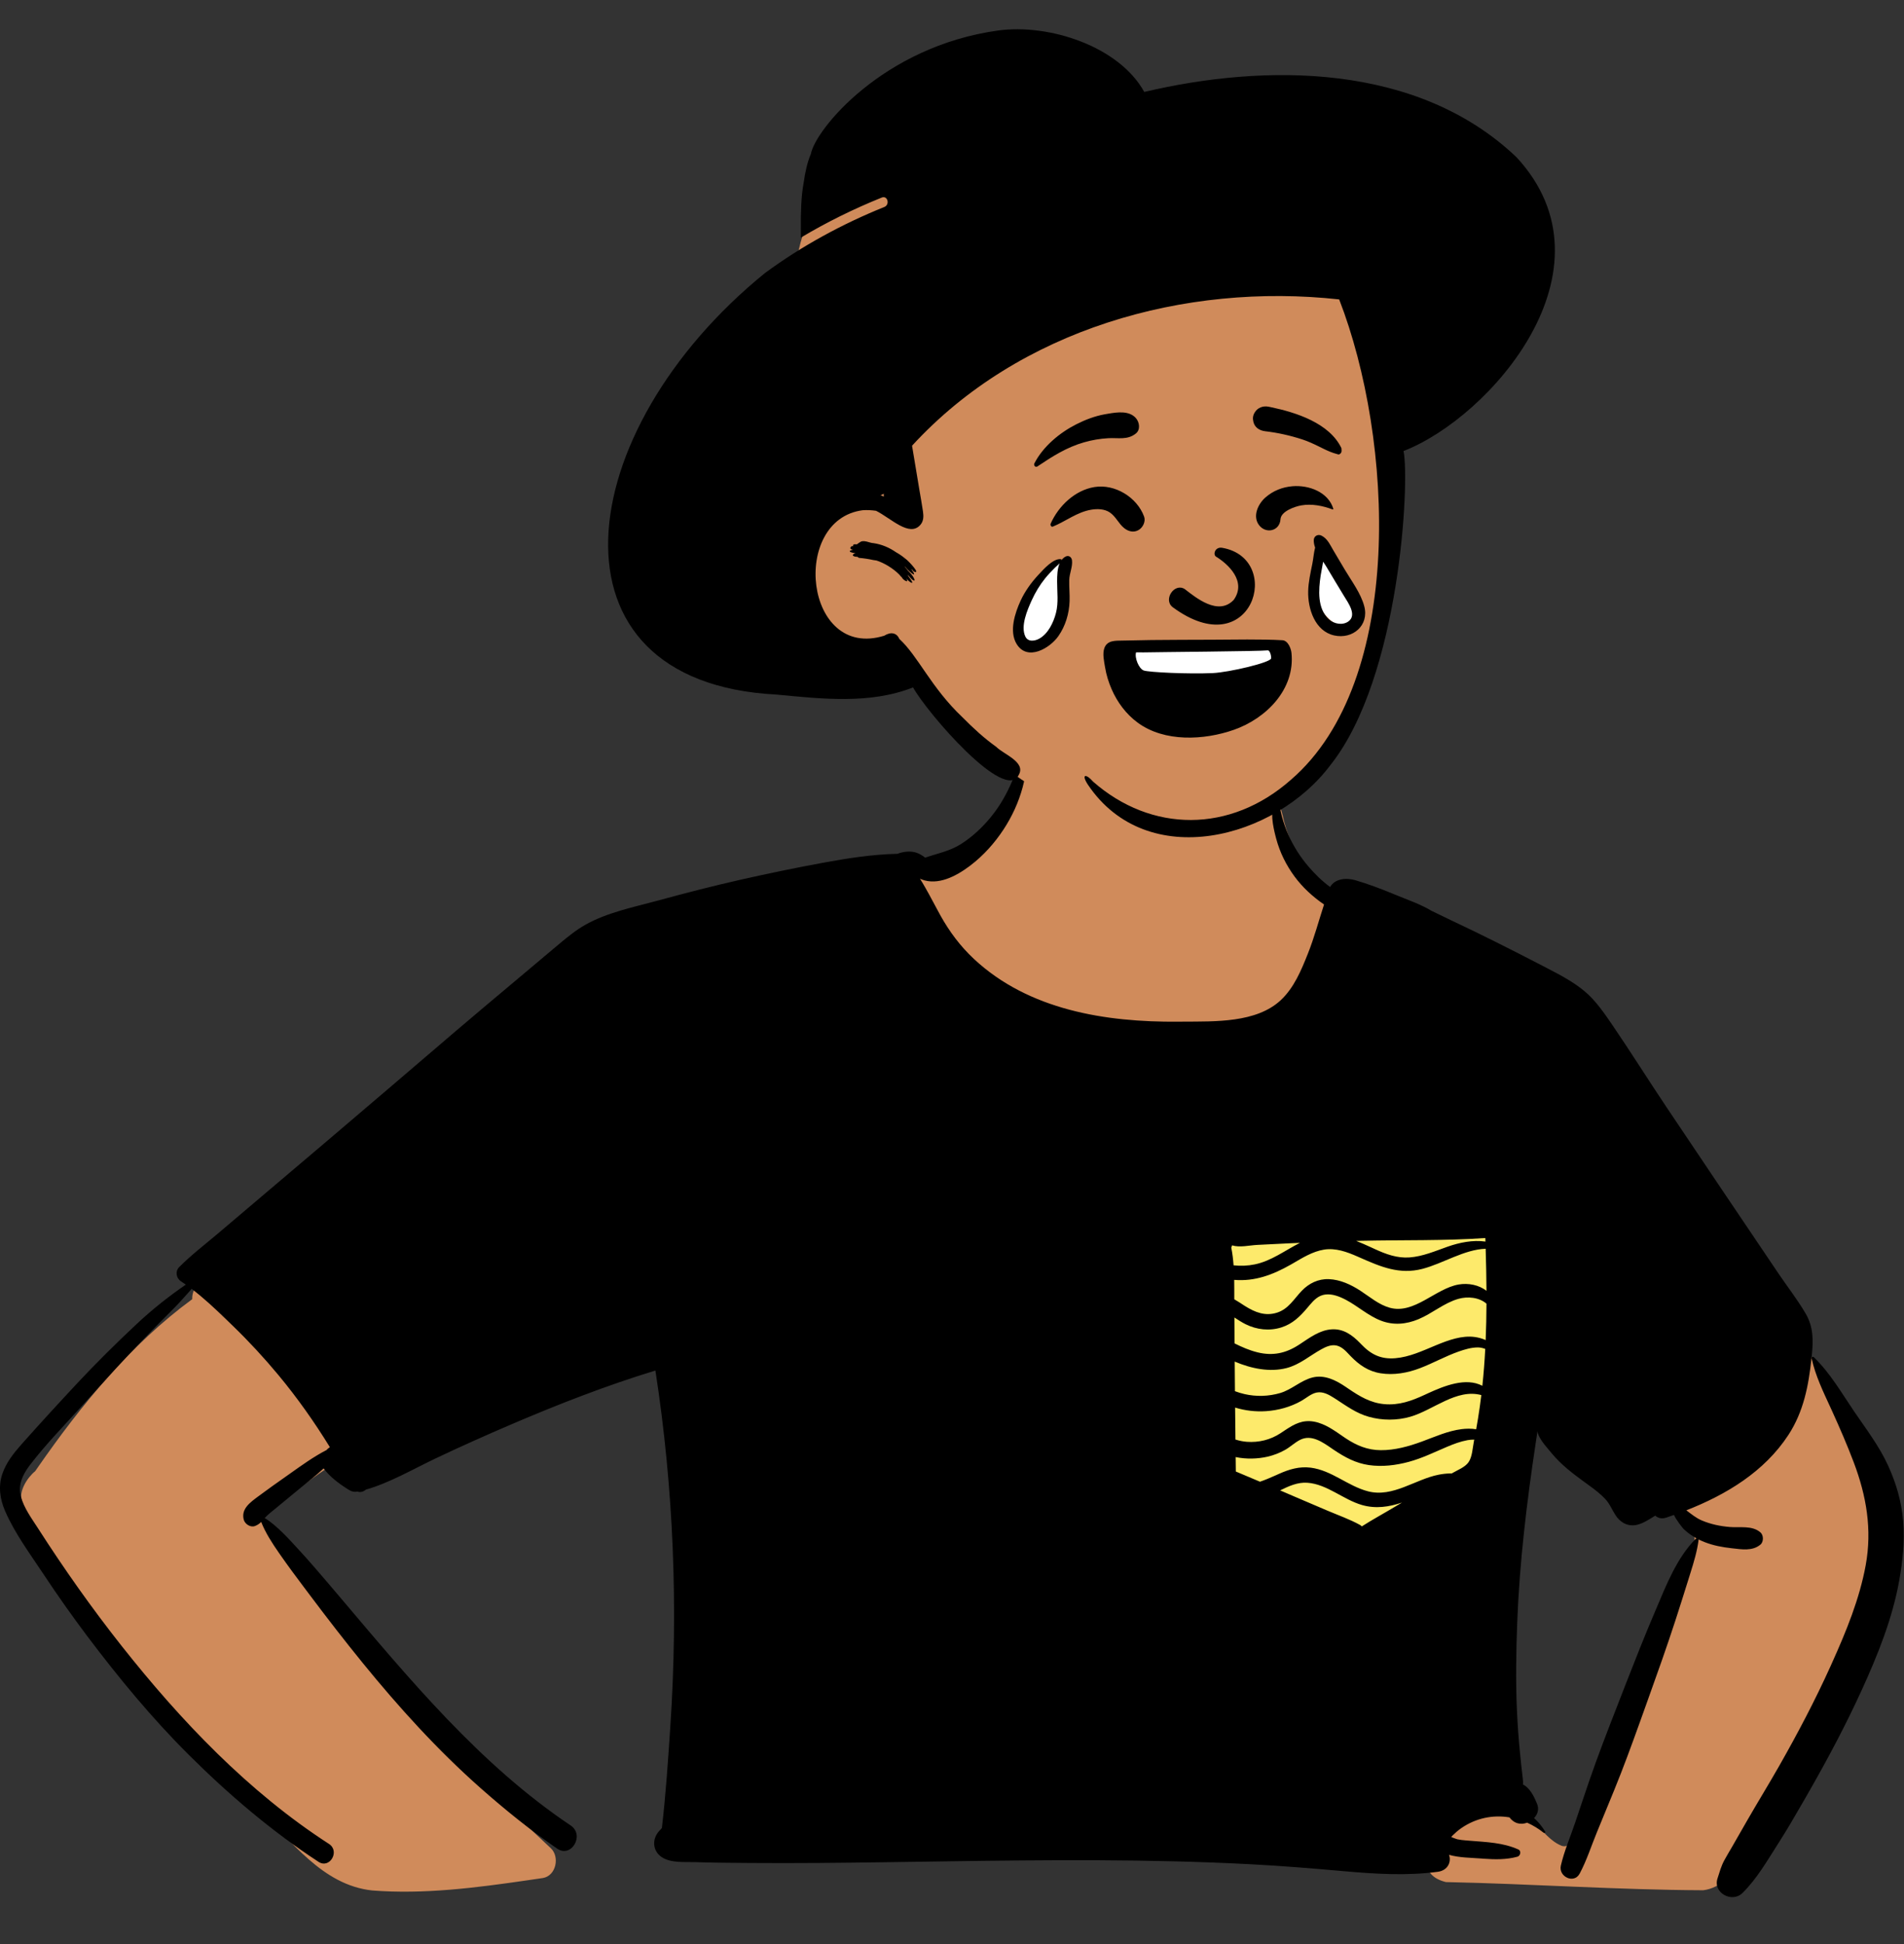 <svg width="1171" height="1196" viewBox="0 0 1171 1196" fill="none" xmlns="http://www.w3.org/2000/svg">
<rect x="0" y="0" width="1171" height="1196" fill="#333333" stroke="none"/>
<path fill-rule="evenodd" clip-rule="evenodd" d="M646.157 433.696C699.813 429.854 773.377 440.49 788.896 501.669C793.709 523.932 803.192 533.703 819.124 548.263C920.252 677.699 567.415 699.455 549.277 573.238C511.065 587.155 469.469 590.102 431.234 604.169C410.497 611.829 391.693 623.917 373.674 636.555C300.195 688.743 227.756 742.422 154.539 794.985C182.872 808.032 236.74 857.846 214.79 891.32C209.676 897.84 202.086 902.335 195.372 907.101L191.832 909.629C184.215 915.087 171.394 924.39 164.304 929.446L162.996 930.398C162.483 930.769 161.905 931.186 161.383 931.559C212.513 1006.31 272.352 1075.29 338.728 1136.87C344.38 1142.12 342.065 1153.87 333.885 1155.24L324.139 1156.67C292.673 1161.25 260.608 1165.38 228.899 1162.89C198.016 1159.53 179.406 1132.19 158.294 1112.39C116.135 1069.3 76.89 1023.33 41.144 974.772L40.399 973.747C29.274 958.544 14.507 943.007 13.427 923.376C11.456 917.474 16.643 909.016 21.627 904.992L23.328 902.537C50.06 864.092 80.313 827.016 118.217 799.175C118.076 795.026 119.994 790.665 123.792 787.916L282.2 673.28V673.28C323.072 645.153 361.061 612.097 405.363 589.383C450.663 567.573 501.784 566.715 548.207 548.513C549.191 535.393 576.774 532.044 575.903 534.07C605.006 516.504 619.988 495.603 624.609 476.394C629.229 457.185 623.487 439.667 646.157 433.696ZM1037.89 845.266C1086.87 771.565 1133.56 853.109 1153.95 902.256C1178.04 969.515 1128.15 1052.25 1095.92 1110.23C1084.05 1126.33 1068.43 1160.3 1047.51 1162.76C994.785 1162.54 941.992 1158.83 889.24 1157.73C855.178 1149.28 902.968 1098.09 935.98 1116.79C945.982 1120.53 950.979 1131.88 960.732 1135.53C964.286 1136.28 964.531 1134.7 965.976 1131.16L966.181 1130.67C968.758 1124.54 971.257 1118.39 973.795 1112.25C995.272 1059.36 1017.98 1006.93 1040.55 954.533C1045.38 943.156 1038.61 933.783 1029.82 927.011C1023.09 921.47 994.143 907.94 1021.41 913.895C1010.91 889.522 1023.53 864.783 1037.89 845.266ZM916.278 744.376C920.994 743.787 927.051 748.54 927.777 753.144C933.793 791.31 927.091 829.043 919.056 866.376L917.576 873.213C914.613 886.829 911.301 900.714 903.909 912.649C896.366 924.829 884.955 934.009 871.855 939.589C829.83 956.336 777.566 939.775 746.651 908.465C726.873 881.375 744.26 847.343 747.579 817.652C744.442 809.651 743.286 800.397 741.471 792.148L741.25 791.163L734.201 760.391C732.647 753.604 737.593 744.316 745.721 745.248C802.393 751.748 859.675 751.456 916.278 744.376Z" fill="#D08B5B"/>
<rect x="730.998" y="746" width="199" height="200" fill="#FDEA6B"/>
<path fill-rule="evenodd" clip-rule="evenodd" d="M1114.2 835.624C1114.03 834.865 1114.94 834.284 1115.53 834.855C1125.5 844.464 1132.54 856.744 1140.27 868.124C1147.63 878.964 1155.64 889.384 1161.13 901.345C1166.23 912.464 1169.52 923.744 1170.5 935.964C1171.48 948.095 1170.21 960.255 1168.07 972.204C1163.86 995.744 1154.86 1018.03 1144.98 1039.68C1135.37 1060.73 1124.52 1081.18 1113.06 1101.26L1108.95 1108.42C1103.94 1117.15 1098.87 1125.86 1093.45 1134.31C1086.7 1144.83 1080.54 1155.69 1071.64 1164.47C1065.32 1170.72 1053.41 1164.47 1056.29 1155.54C1057.54 1151.65 1058.52 1147.99 1060.46 1144.38C1061.93 1141.63 1063.59 1138.96 1065.15 1136.25C1068.27 1130.83 1071.36 1125.39 1074.48 1119.97C1081.03 1108.58 1087.93 1097.4 1094.42 1085.97C1105.68 1066.15 1116.31 1045.96 1125.71 1025.18L1126.81 1022.73C1135.46 1003.49 1143.66 983.559 1147.46 962.744C1151.46 940.815 1147.88 920.145 1140.09 899.534C1136.06 888.874 1131.53 878.454 1126.82 868.074L1125.91 866.091C1121.36 856.184 1116.54 846.33 1114.2 835.624ZM630.047 456.303C630.137 455.914 630.797 455.884 630.857 456.303C633.657 474.925 627.427 494.624 617.277 510.114C611.737 518.574 604.907 526.214 596.857 532.354L596.23 532.828C588.007 538.975 576.895 544.912 566.687 540.925C566.367 540.803 566.067 540.664 565.787 540.505C566.937 542.284 567.997 544.154 569.077 546.024C572.287 551.594 575.167 557.364 578.297 562.984C583.897 573.034 590.567 582.024 598.997 589.894C632.707 621.358 680.039 628.836 724.491 628.478L727.631 628.448C747.157 628.31 772.693 629.307 787.767 615.175C795.867 607.585 800.327 596.794 804.357 586.664C808.317 576.734 811.027 566.484 814.317 556.384C807.447 551.675 801.147 545.925 796.197 539.204C791.037 532.204 787.137 524.324 784.887 515.914L784.555 514.658C782.815 507.951 781.066 499.08 783.867 492.744C784.187 492.014 785.387 492.064 785.727 492.744C787.237 495.774 787.527 499.194 788.457 502.434C789.537 506.204 790.757 509.954 792.367 513.524C795.477 520.444 799.587 527.024 804.517 532.784C808.587 537.553 812.997 541.934 818.037 545.614C821.007 540.484 827.897 539.794 833.667 541.484C841.401 543.744 849.03 546.645 856.488 549.709L857.977 550.324C865.347 553.384 873.677 556.194 880.577 560.364C884.767 562.364 888.787 564.374 892.567 566.154C911.402 575.002 929.958 584.39 948.43 593.961L952.387 596.014C960.127 600.044 967.797 604.114 974.527 609.734C981.377 615.454 986.697 623.274 991.697 630.604C1003.13 647.364 1013.9 664.604 1025.2 681.454C1048.02 715.454 1070.84 749.454 1093.79 783.374C1099.34 791.585 1105.6 799.594 1110.58 808.154C1115.35 816.335 1115.22 824.734 1114.29 833.864L1114.11 835.541C1112.33 852.289 1109.26 868.373 1099.87 882.734C1085.08 905.314 1061.78 919.374 1037.13 929.053C1040.14 931.294 1042.97 933.714 1046.56 935.255C1052.08 937.614 1057.97 938.835 1063.94 939.324C1070.31 939.835 1077.49 938.244 1082.65 942.574C1084.72 944.303 1084.78 948.464 1082.65 950.194C1077.69 954.243 1071.27 953.083 1065.23 952.404L1064.87 952.364C1059.26 951.744 1053.73 950.704 1048.46 948.644C1047.16 948.133 1045.87 947.564 1044.62 946.934C1044.66 947.044 1044.68 947.175 1044.66 947.314C1043.76 954.204 1041.81 960.718 1039.74 967.302L1038.44 971.474C1035.78 979.994 1033.1 988.494 1030.34 996.994C1025.08 1013.18 1019.36 1029.2 1013.62 1045.21L1008.67 1059.03C1003.58 1073.2 998.423 1087.35 992.727 1101.28C989.207 1109.88 985.667 1118.48 982.137 1127.07C978.687 1135.46 975.817 1144.52 971.537 1152.51C968.017 1159.09 958.417 1154.38 959.957 1147.62C961.977 1138.76 965.787 1129.95 968.697 1121.32C971.657 1112.56 974.557 1103.79 977.567 1095.05C982.802 1079.87 988.6 1064.89 994.427 1049.92L1000.2 1035.08C1005.87 1020.55 1011.6 1006.02 1017.73 991.675L1018.4 990.103C1024.76 975.094 1031.33 958.216 1042.9 946.585C1043.05 946.425 1043.26 946.344 1043.47 946.324C1040.63 944.784 1037.97 942.914 1035.63 940.704L1035.51 940.589C1034.59 939.61 1030.77 934.784 1029.54 931.894C1027.94 932.464 1026.34 933.014 1024.74 933.553C1021.95 934.494 1019.64 933.814 1018.01 932.324L1014.9 934.245C1011.58 936.272 1008.01 938.196 1004.35 938.294C999.727 938.414 996.097 935.864 993.627 932.104C991.407 928.744 990.087 925.114 987.277 922.104C984.514 919.146 981.316 916.649 978.048 914.265L974.196 911.462C967.132 906.306 960.284 901.095 954.597 894.284C951.737 890.844 947.907 886.764 946.167 882.633C945.827 881.835 945.617 881.085 945.577 880.354C945.197 882.934 944.807 885.524 944.417 888.104C938.957 924.414 934.547 960.974 933.137 997.694C932.447 1015.8 932.137 1033.93 932.947 1052.05C933.347 1061.1 934.007 1070.14 934.917 1079.16C935.367 1083.68 935.837 1088.19 936.387 1092.69L936.514 1093.74C936.673 1095.12 936.777 1096.45 936.657 1097.71C941.057 1099.88 943.587 1105.36 945.347 1109.64C946.687 1112.9 945.647 1116.07 943.487 1118.36C946.067 1120.71 948.367 1123.47 950.297 1126.63C950.687 1127.27 949.847 1127.77 949.347 1127.37C946.177 1124.85 942.767 1122.78 939.207 1121.19C937.337 1121.9 935.297 1122.09 933.417 1121.57C931.377 1121.01 929.617 1119.65 928.347 1117.93C918.237 1116.26 907.727 1118.29 898.627 1124.62C896.737 1125.94 895.027 1127.43 893.397 1129.05C893.117 1129.34 892.827 1129.69 892.537 1130.04L894.522 1130.81C895.345 1131.12 896.02 1131.36 896.277 1131.41C898.01 1131.77 899.77 1131.96 901.53 1132.11L904.167 1132.32C914.297 1133.16 924.397 1133.44 933.817 1137.68C935.797 1138.57 935.107 1141.62 933.237 1142.13C926.358 1144 919.532 1143.86 912.53 1143.36L911.027 1143.24C904.517 1142.74 897.527 1142.77 891.177 1140.97C892.697 1145.13 890.627 1150.56 884.277 1151.41C865.207 1153.95 846.017 1152.76 826.927 1151.07C807.647 1149.37 788.377 1147.76 769.047 1146.76C706.521 1143.47 643.898 1144.1 581.316 1144.99L545.95 1145.5C517.747 1145.9 489.538 1146.21 461.335 1145.99L448.134 1145.87C442.555 1145.82 436.973 1145.75 431.4 1145.58L428.057 1145.47C421.417 1145.23 412.627 1146.23 406.857 1142.3C402.097 1139.06 401.037 1133.12 403.907 1128.34C404.737 1126.95 405.877 1125.72 407.067 1124.52C409.507 1103.68 410.877 1082.72 412.277 1061.78C417.137 988.505 414.297 915.604 403.087 843.064C373.007 852.255 343.387 863.784 314.527 876.154C298.917 882.844 283.387 889.784 268.037 897.064C254.027 903.714 239.957 912.024 224.987 916.344C223.626 917.552 221.723 918.127 220.036 917.591L219.817 917.514H219.807C218.267 917.874 216.557 917.654 214.877 916.644C214.537 916.438 214.197 916.231 213.857 916.019L213.347 915.694C208.077 912.374 202.777 908.284 199.047 903.284C194.517 907.484 189.647 911.335 184.857 915.234C179.657 919.474 174.477 923.734 169.337 928.034C167.297 929.744 165.047 931.374 163.247 933.344L162.986 933.634C162.944 933.681 162.904 933.727 162.867 933.774C170.657 938.814 177.477 946.464 183.587 953.114C190.148 960.251 196.482 967.616 202.765 975.009L208.846 982.18C251.853 1032.96 295.299 1085.59 350.977 1122.91C359.777 1128.81 351.387 1143.18 342.647 1137.15C326.107 1125.76 310.457 1113.11 295.427 1099.8C269.087 1076.49 245.387 1050.34 223.197 1023.09C211.967 1009.3 201.067 995.175 190.387 980.954L186.762 976.131C181.932 969.697 177.127 963.244 172.527 956.644L171.565 955.261C167.53 949.439 163.239 942.898 160.637 936.194C159.637 937.204 158.507 938.053 156.857 938.694C154.037 939.794 150.577 937.484 149.887 934.734C148.207 928.064 154.007 924.094 158.727 920.553C164.457 916.274 170.297 912.144 176.147 908.034L178.237 906.557C185.552 901.369 192.906 896.044 200.877 891.944C201.117 891.624 201.407 891.324 201.737 891.064C202.117 890.764 202.487 890.474 202.867 890.184C193.347 874.744 182.907 859.904 171.257 845.883C162.497 835.335 153.197 825.264 143.357 815.724L138.937 811.444C132.25 804.987 125.298 798.437 117.877 792.824L115.554 795.458C112.452 798.967 109.319 802.448 106.007 805.744C99.487 812.224 93.057 818.835 86.657 825.444C76.028 836.441 65.76 847.777 55.524 859.128L50.407 864.803C39.747 876.633 28.327 888.244 18.637 900.883L18.153 901.523C13.923 907.197 10.911 913.476 12.877 920.684C14.774 927.633 19.284 933.794 23.171 939.795L23.557 940.394C39.427 965.114 56.427 989.204 74.637 1012.26C111.107 1058.43 152.707 1102.18 202.347 1134.28C209.227 1138.73 202.797 1149.79 195.907 1145.29C166.917 1126.34 140.287 1103.59 115.787 1079.14C93.297 1056.71 72.917 1032.01 53.817 1006.66C44.507 994.294 35.587 981.664 27.037 968.755C18.747 956.224 9.157 943.335 3.147 929.514C-0.003 922.244 -1.163 914.374 1.417 906.714C3.783 899.674 8.462 893.829 13.33 888.329L13.787 887.814C24.977 875.244 36.367 862.824 47.857 850.524C59.387 838.184 71.447 826.284 83.757 814.734C93.427 805.644 103.507 797.633 114.287 790.214C113.317 789.524 112.347 788.864 111.357 788.224C108.347 786.264 107.587 782.074 110.227 779.414C117.437 772.133 125.747 765.803 133.567 759.175C140.917 752.944 148.267 746.704 155.617 740.464C170.577 727.784 185.537 715.094 200.497 702.404C227.367 679.614 254.087 656.664 280.867 633.774C292.034 624.233 303.305 614.809 314.546 605.359L334.52 588.55V588.55L344.288 580.349C349.294 576.157 354.405 572.011 360.097 568.814C373.489 561.292 389.59 558.037 404.345 554.051L405.327 553.784C421.877 549.255 438.517 544.994 455.247 541.194C471.997 537.394 488.817 533.934 505.707 530.803C520.887 527.984 536.427 525.564 551.907 525.204C555.747 523.744 560.567 523.234 564.347 524.794C565.907 525.444 567.537 526.394 568.987 527.594C576.557 524.934 584.027 523.664 591.097 519.164C598.157 514.675 604.407 508.774 609.667 502.274C620.537 488.814 626.227 472.914 630.047 456.303ZM804.057 912.094C798.057 911.675 792.657 914.154 787.297 916.794C790.317 918.104 793.337 919.404 796.357 920.694L816.457 929.274V929.274C823.097 932.104 830.127 934.564 836.437 938.053C836.887 938.303 837.247 938.604 837.517 938.954C844.077 934.755 851.017 931.005 857.667 927.014C859.187 926.104 860.717 925.194 862.247 924.284C854.327 926.934 846.207 928.264 837.607 925.774C826.137 922.464 816.177 912.944 804.057 912.094ZM820.497 891.974L819.419 891.242C813.599 887.25 806.655 882.118 799.587 885.704C796.257 887.394 793.527 890.124 790.247 891.944C786.947 893.784 783.317 895.194 779.637 896.044C773.527 897.454 766.527 897.664 759.957 896.303L760.057 905.184V905.184C765.027 907.234 769.967 909.335 774.907 911.454C778.114 910.358 781.201 909.041 784.447 907.596L786.637 906.614C792.887 903.803 799.197 901.925 806.107 902.814C819.117 904.484 828.947 914.154 841.387 917.374C856.637 921.335 870.397 909.954 884.807 907.144C887.183 906.676 889.632 906.403 892.066 906.36L892.877 906.354L893.237 906.144C896.337 904.324 900.977 902.585 903.137 899.524C905.487 896.204 905.687 890.644 906.457 886.744C906.537 886.354 906.617 885.954 906.687 885.564C905.327 885.564 903.947 885.633 902.547 885.894C898.147 886.704 894.007 888.264 889.907 890.005C882.157 893.294 874.577 897.044 866.417 899.234C858.427 901.383 850.077 902.404 841.847 901.214C833.817 900.053 827.147 896.434 820.497 891.974ZM821.749 860.753L820.544 859.977C817.366 857.949 813.721 855.849 809.827 856.594C806.347 857.264 803.357 860.034 800.327 861.744C793.677 865.494 786.217 867.544 778.607 868.064C772.277 868.494 765.707 867.724 759.617 865.844L759.827 885.505V885.505C762.057 886.214 764.367 886.724 766.797 886.904C774.177 887.454 781.377 885.684 787.567 881.614L790.698 879.535C796.057 876.015 801.085 873.22 808.177 874.505C815.197 875.784 821.087 880.284 826.827 884.204L827.768 884.836C834.36 889.188 841.042 891.998 849.127 892.064C857.857 892.133 866.487 889.704 874.617 886.714C882.687 883.755 890.357 880.204 898.987 879.114C901.627 878.784 904.847 878.684 907.877 879.204C908.277 876.974 908.657 874.755 909.017 872.524C909.797 867.734 910.467 862.954 911.047 858.164C895.737 854.044 881.597 867.374 867.377 871.484C859.127 873.864 850.147 873.835 841.897 871.534C834.263 869.404 828.262 864.982 821.749 860.753ZM821.787 827.644C818.517 827.014 815.287 828.524 812.507 830.074C805.417 834.005 799.297 839.474 791.267 841.544C780.937 844.204 769.637 841.914 759.377 837.564C759.417 843.633 759.467 849.704 759.517 855.774C761.447 856.505 763.427 857.094 765.447 857.564C772.627 859.204 780.237 858.984 787.307 856.914C794.517 854.803 800.047 849.104 807.277 847.324C814.67 845.498 821.639 849.051 827.597 853.09L829.39 854.313C836.201 858.935 842.806 862.95 851.327 863.734C860.337 864.564 868.167 861.744 876.217 858.005L878.091 857.138C888.283 852.457 901.513 847.127 911.687 852.454C912.487 844.894 913.067 837.335 913.457 829.764C912.057 829.244 910.607 828.864 908.937 828.854C904.947 828.835 900.757 830.094 897.037 831.404C888.907 834.274 881.337 838.553 873.287 841.624C865.657 844.544 857.207 846.064 849.067 844.755C841.527 843.544 835.867 839.604 830.657 834.204L829.9 833.406C827.615 830.975 825.171 828.301 821.787 827.644ZM827.757 799.574C823.987 797.585 819.397 795.734 815.037 796.314C810.877 796.863 808.105 799.685 805.543 802.702L804.156 804.353C799.573 809.775 795.062 814.333 787.997 816.564C780.677 818.864 772.917 817.964 766.107 814.594C763.687 813.394 761.437 811.904 759.177 810.434L759.297 826.383V826.383C763.817 828.633 768.417 830.664 773.467 831.894C782.787 834.164 790.707 832.484 798.677 827.344L799.514 826.8C805.517 822.858 811.672 818.164 819.087 817.724C826.323 817.291 831.754 821.303 836.519 826.213L837.077 826.794C843.087 833.133 849.157 836.224 858.097 835.494C866.764 834.786 874.876 830.959 882.816 827.662L883.537 827.364C890.797 824.383 899.167 821.314 907.137 822.454C909.047 822.724 911.517 823.314 913.717 824.344C914.037 816.883 914.187 809.414 914.217 801.934C909.687 798.005 902.637 797.354 896.967 798.964C888.087 801.484 880.817 807.984 872.337 811.514C864.817 814.644 856.977 815.344 849.307 812.383C841.387 809.324 835.177 803.494 827.757 799.574ZM913.717 768.154C900.447 768.614 887.467 777.244 874.797 780.534C860.644 784.207 849.092 779.2 836.484 773.642L834.857 772.925C828.387 770.085 821.437 767.534 814.267 768.694C807.277 769.835 801.097 773.704 795.087 777.204L793.935 777.868C782.987 784.1 771.839 788.367 759.057 787.303C759.127 791.314 759.097 795.314 759.107 799.234C761.207 800.434 763.227 801.794 765.147 803.034L765.836 803.471C771.93 807.281 778.211 809.786 785.477 807.434C792.497 805.154 795.797 799.044 800.617 794.014C805.047 789.394 810.827 786.585 817.307 786.854C824.277 787.133 830.867 790.204 836.627 793.954C842.387 797.704 847.957 802.553 854.697 804.434C869.817 808.633 882.767 792.644 897.067 790.154C903.067 789.104 909.687 790.434 914.217 794.053C914.167 785.434 913.977 776.794 913.717 768.154ZM799.497 764.534C797.627 764.604 795.757 764.684 793.887 764.764C786.967 765.064 780.047 765.404 773.127 765.794C768.337 766.053 762.447 767.524 757.747 766.064C757.627 766.544 757.467 767.005 757.257 767.454C757.967 770.994 758.407 774.654 758.677 778.354C763.017 778.824 767.427 778.664 771.707 777.774C781.977 775.644 790.317 769.164 799.497 764.534ZM913.517 761.564C888.248 763.305 862.784 762.706 837.474 763.253L834.437 763.324C834.317 763.324 834.197 763.335 834.077 763.335C836.98 764.46 839.86 765.748 842.73 767.06L845.597 768.374C852.377 771.494 859.277 774.044 866.867 773.494C874.997 772.904 882.657 769.585 890.257 766.904C897.507 764.344 905.857 762.624 913.587 763.744C913.567 763.014 913.547 762.294 913.517 761.564Z" fill="black"/>
<path fill-rule="evenodd" clip-rule="evenodd" d="M854.581 283.192C854.183 260.79 853.743 237.94 850.413 215.756C847.157 194.068 838.2 174.464 822.808 158.715C790.115 125.262 742.725 117.091 698.613 109.603L623.194 96.8C600.185 92.895 575.638 86.653 552.391 92.191C540.936 94.92 531.208 101.26 522.317 108.761C513.747 115.991 504.533 123.755 498.726 133.482C492.909 143.223 490.908 154.61 489.017 165.627C486.884 178.048 485.227 190.566 484.05 203.114C481.691 228.254 481.369 253.583 483.08 278.775C483.909 290.994 485.228 303.178 486.912 315.308C487.747 321.323 488.691 327.323 489.757 333.302C490.071 335.065 490.31 337.017 490.632 338.989C488.253 345.755 486.901 352.762 487.01 359.739C487.331 380.291 504.678 393.23 522.166 400.177C532.306 404.205 542.907 406.942 552.87 411.442C563.351 416.175 570.485 423.848 577.651 432.601C591.318 449.295 606.741 464.299 624.352 476.817C661.69 503.358 708.982 515.911 754.286 506.383C765.156 504.097 776.122 500.547 785.893 495.198C796.209 489.551 803.966 481.368 810.48 471.693C822.575 453.732 831.249 433.507 837.811 412.926C844.504 391.932 849.255 370.9 851.846 349.009C854.428 327.189 854.972 305.147 854.581 283.192V283.192Z" fill="#D08B5B"/>
<path fill-rule="evenodd" clip-rule="evenodd" d="M613.911 18.764C645.121 14.471 688.198 28.424 703.741 56.558C777.947 39.064 871.54 38.491 932.701 96.728C996.52 165.81 916.36 256.895 863.207 277.431C867.077 296.238 861.043 416.723 818.348 470.466C784.464 516.002 705.557 537.017 669.044 482.628L668.759 482.179C664.848 475.898 668.217 476.099 672.232 480.772C707.986 512.214 756.599 512.751 794.06 479.569C864.268 418.919 857.029 270.209 823.621 184.178C728.491 173.73 626.637 202.563 560.932 274.172L565.375 300.92C566.132 305.477 566.992 310.03 567.648 314.603C568.068 317.533 568.115 320.447 566.085 322.819C559.382 330.649 548.085 318.883 538.79 314.203C536.046 313.817 533.297 313.668 530.601 313.858C485.943 319.61 494.742 406.24 543.824 391.055C547.948 388.486 551.491 389.27 553.091 392.998C564.79 403.714 572.504 422.826 591.941 441.234C598.799 448.139 605.04 453.916 612.754 459.455C617.285 464.037 630.957 468.709 626.623 476.55C618.427 494.392 570.096 438.347 561.551 422.848C534.778 433.42 505.108 429.829 477.363 427.245C330.993 419.635 350.533 265.345 470.509 167.934C493.093 151.308 518.01 137.745 543.911 127.308C547.447 125.883 545.902 120.077 542.316 121.522C525.178 128.429 508.471 136.65 492.545 146.165L492.521 140.476C492.498 130.895 492.648 120.92 494.312 112.166C495.144 106.1 496.543 99.621 498.697 94.747C501.36 79.804 543.075 28.512 613.911 18.764ZM528.648 333.746C530.908 331.599 535.127 334.159 537.139 334.095C542.284 334.799 547.172 336.972 550.984 339.654C553.501 341.064 555.265 342.388 556.739 343.606L556.779 343.595C556.768 343.595 556.754 343.606 556.742 343.609L556.881 343.703C559.027 345.228 566.884 353.817 561.92 351.507C561.55 351.026 561.171 350.564 560.789 350.111C560.748 350.173 560.691 350.234 560.623 350.293L560.902 350.707C565.121 357.054 557.837 350.367 556.716 348.591C556.663 348.634 556.603 348.663 556.544 348.694L558.003 350.471C558.207 350.723 558.368 350.924 558.501 351.094L558.809 351.392C563.687 356.186 563.839 360.501 558.172 353.412C558.395 353.746 558.574 354.1 558.599 354.414L558.935 354.843C563.384 360.576 559.765 358.54 557.554 356.091L557.369 355.881L557.407 355.938C559.464 359.107 555.383 356.883 554.661 355.188L554.631 355.111C553.845 354.47 553.361 353.751 553.196 353.569L553.165 353.538C549.339 349.618 543.793 346.301 539.082 344.794C538.399 344.664 537.708 344.56 537.01 344.486C534.177 343.854 531.313 343.421 528.419 343.187C528.065 343.145 527.706 342.885 527.438 342.549C523.062 342.402 524.413 340.608 526.228 340.275L526.26 340.27L525.9 340.239C523.091 339.965 521.173 338.957 524.013 338.339L524.373 338.267C524.329 338.198 524.29 338.129 524.252 338.06C521.82 337.793 523.407 335.429 524.757 336.001C524.189 334.144 526.785 335.071 527.109 334.795C527.356 334.521 527.663 334.279 527.84 334.266C528.622 333.714 528.243 333.764 528.648 333.746ZM543.528 303.681L542.958 304.014C542.497 304.283 542.023 304.462 541.547 304.567C542.219 304.853 542.883 305.162 543.54 305.492C543.53 305.088 543.522 304.686 543.522 304.283L543.528 303.681Z" fill="black"/>
<path fill-rule="evenodd" clip-rule="evenodd" d="M632.597 365.617C636.075 357.766 651.733 345.574 651.733 345.574C651.733 345.574 656.486 372.551 652.8 380.87C649.762 387.729 638.821 400.107 630.797 396.626C622.774 393.146 626.88 378.523 632.597 365.617Z" fill="white"/>
<path fill-rule="evenodd" clip-rule="evenodd" d="M827.249 358.513C824.39 351.878 811.519 341.574 811.519 341.574C811.519 341.574 807.612 364.373 810.642 371.404C813.139 377.201 822.133 387.661 828.728 384.72C835.323 381.779 831.949 369.42 827.249 358.513Z" fill="white"/>
<path fill-rule="evenodd" clip-rule="evenodd" d="M693.953 397.231H781.79L787.045 411.747C787.045 411.747 721.499 426.959 698.483 417.167L693.953 397.231Z" fill="white"/>
<path d="M745.364 393.518C757.754 393.458 776.314 393.097 788.694 393.827C792.264 394.037 794.024 399.138 794.274 401.558C796.644 424.048 778.684 441.988 758.854 448.938C740.454 455.388 716.154 456.608 699.744 444.558C692.614 439.328 687.214 432.077 683.694 424.007C681.794 419.657 680.405 415.147 679.635 410.467C679.045 406.897 677.924 402.087 679.234 398.577C681.034 393.787 686.045 394.127 690.335 394.047C696.255 393.927 702.175 393.776 708.085 393.707C720.515 393.566 732.944 393.567 745.364 393.518ZM779.734 400.067C774.163 400.668 712.664 401.107 703.164 401.317C701.734 401.348 700.234 401.317 698.715 401.277C697.662 404.535 700.395 411.242 703.335 412.407C706.277 413.571 731.135 414.714 745.814 414.044C755.824 413.594 781.79 407.526 781.79 404.923C781.79 402.319 780.684 399.968 779.734 400.067ZM655.344 342.376C657.257 341.364 659.046 342.674 659.294 344.642C659.793 348.593 657.706 352.723 657.601 356.792C657.489 361.143 657.961 365.49 657.815 369.841C657.56 377.44 655.291 385.069 650.901 391.326C645.661 398.795 631.84 406.953 625.244 396.141C620.501 388.367 624.229 377.029 627.681 369.528C630.388 363.648 634.325 358.211 638.735 353.489C641.67 350.344 647.839 343.263 652.581 343.975C652.763 344.002 652.844 344.221 652.809 344.379C652.777 344.518 652.725 344.641 652.682 344.773C653.367 343.796 654.231 342.964 655.344 342.376ZM651.733 346.459C650.892 347.462 649.749 348.264 648.781 349.244C646.722 351.33 644.676 353.425 642.83 355.706C639.465 359.863 636.687 364.508 634.484 369.376C631.857 375.178 627.531 385.125 630.616 391.575C632.27 395.032 636.525 394.413 639.395 392.73C644.757 389.587 647.921 382.88 649.423 377.112C651.098 370.678 650.119 364.149 650.15 357.6C650.165 354.255 650.226 349.841 651.733 346.459ZM807.999 332.183C808.091 329.71 810.572 328.396 812.725 329.471C816.413 331.314 817.97 335.058 820.007 338.491C822.369 342.472 824.732 346.454 827.094 350.435C831.262 357.46 836.952 364.957 839.052 372.946C842.156 384.754 831.91 393.42 820.553 390.884C808.702 388.238 804.302 374.456 804.552 363.691C804.683 358.056 805.997 352.333 807.107 346.83C807.76 343.592 807.985 340.074 808.823 336.827C808.267 335.292 807.941 333.738 807.999 332.183ZM747.814 342.367C745.836 340.947 747.406 336.243 751.634 336.97C790.03 343.567 770.136 409.708 721.112 373.412C715.276 368.704 722.343 358.334 728.634 362.366C735.418 367.569 749.186 379.073 758.748 369.039C766.871 357.66 755.366 346.958 747.814 342.367ZM813.753 345.525C813.279 348.687 812.569 351.729 812.24 353.975C810.943 362.816 810.025 374.298 817.333 380.986C820.426 383.817 825.799 384.866 829.393 382.195C834.65 378.289 829.132 370.777 826.679 366.765C823.055 360.839 819.485 354.883 815.94 348.91C815.298 347.829 814.54 346.695 813.753 345.525ZM673.122 299.597C685.677 297.567 699.26 305.836 703.643 317.755C704.749 320.762 702.912 324.487 700.279 326.025C697.241 327.799 693.994 326.938 691.406 324.879C687.928 322.113 686.274 317.67 682.454 315.157C679.222 313.029 674.89 312.917 671.174 313.532C662.436 314.978 655.568 320.616 647.587 323.91C646.468 324.372 645.813 322.937 646.189 322.092C651.023 311.228 661.116 301.538 673.122 299.597ZM794.841 299.106C804.876 298.245 816.833 302.592 820.007 312.918C820.082 313.166 819.821 313.458 819.562 313.362C813.49 311.111 806.775 309.743 800.284 310.888C796.104 311.626 787.854 314.585 787.538 319.38C787.049 326.774 778.471 328.593 774.292 322.967C770.228 317.495 773.725 310.011 778.215 306.056C782.923 301.91 788.631 299.639 794.841 299.106ZM681.465 254.502C687.272 253.498 694.494 252.532 698.602 257.201C700.781 259.677 701.531 264.28 698.602 266.65C693.451 270.819 687.755 269.204 681.581 269.557C676.493 269.849 671.603 270.69 666.702 272.091C655.95 275.164 647.189 280.775 638.006 286.935C636.801 287.743 635.571 286.201 636.145 285.074C641.446 274.691 651.72 266.162 662.01 260.963C667.502 258.188 673.512 255.886 679.588 254.83L681.465 254.502ZM775.311 250.591C776.804 249.984 778.503 249.841 780.192 250.179L781.63 250.474C797.267 253.743 817.583 260.272 824.988 275.631C825.27 277.803 824.972 278.268 824.729 278.573L824.649 278.673C824.45 278.933 824.29 279.292 823.349 279.587C823.087 279.525 822.823 279.459 822.557 279.389C819.162 278.499 816.477 277.274 813.877 276.002L811.058 274.614C807.788 273.01 804.488 271.464 800.991 270.324C793.529 267.89 785.854 266.176 778.059 265.26C776.37 265.062 774.743 264.491 773.46 263.514C772.242 262.586 771.311 261.303 770.887 259.596C770.337 257.387 770.495 255.714 771.681 253.721C772.572 252.224 773.847 251.187 775.311 250.591Z" fill="black"/>
</svg>
